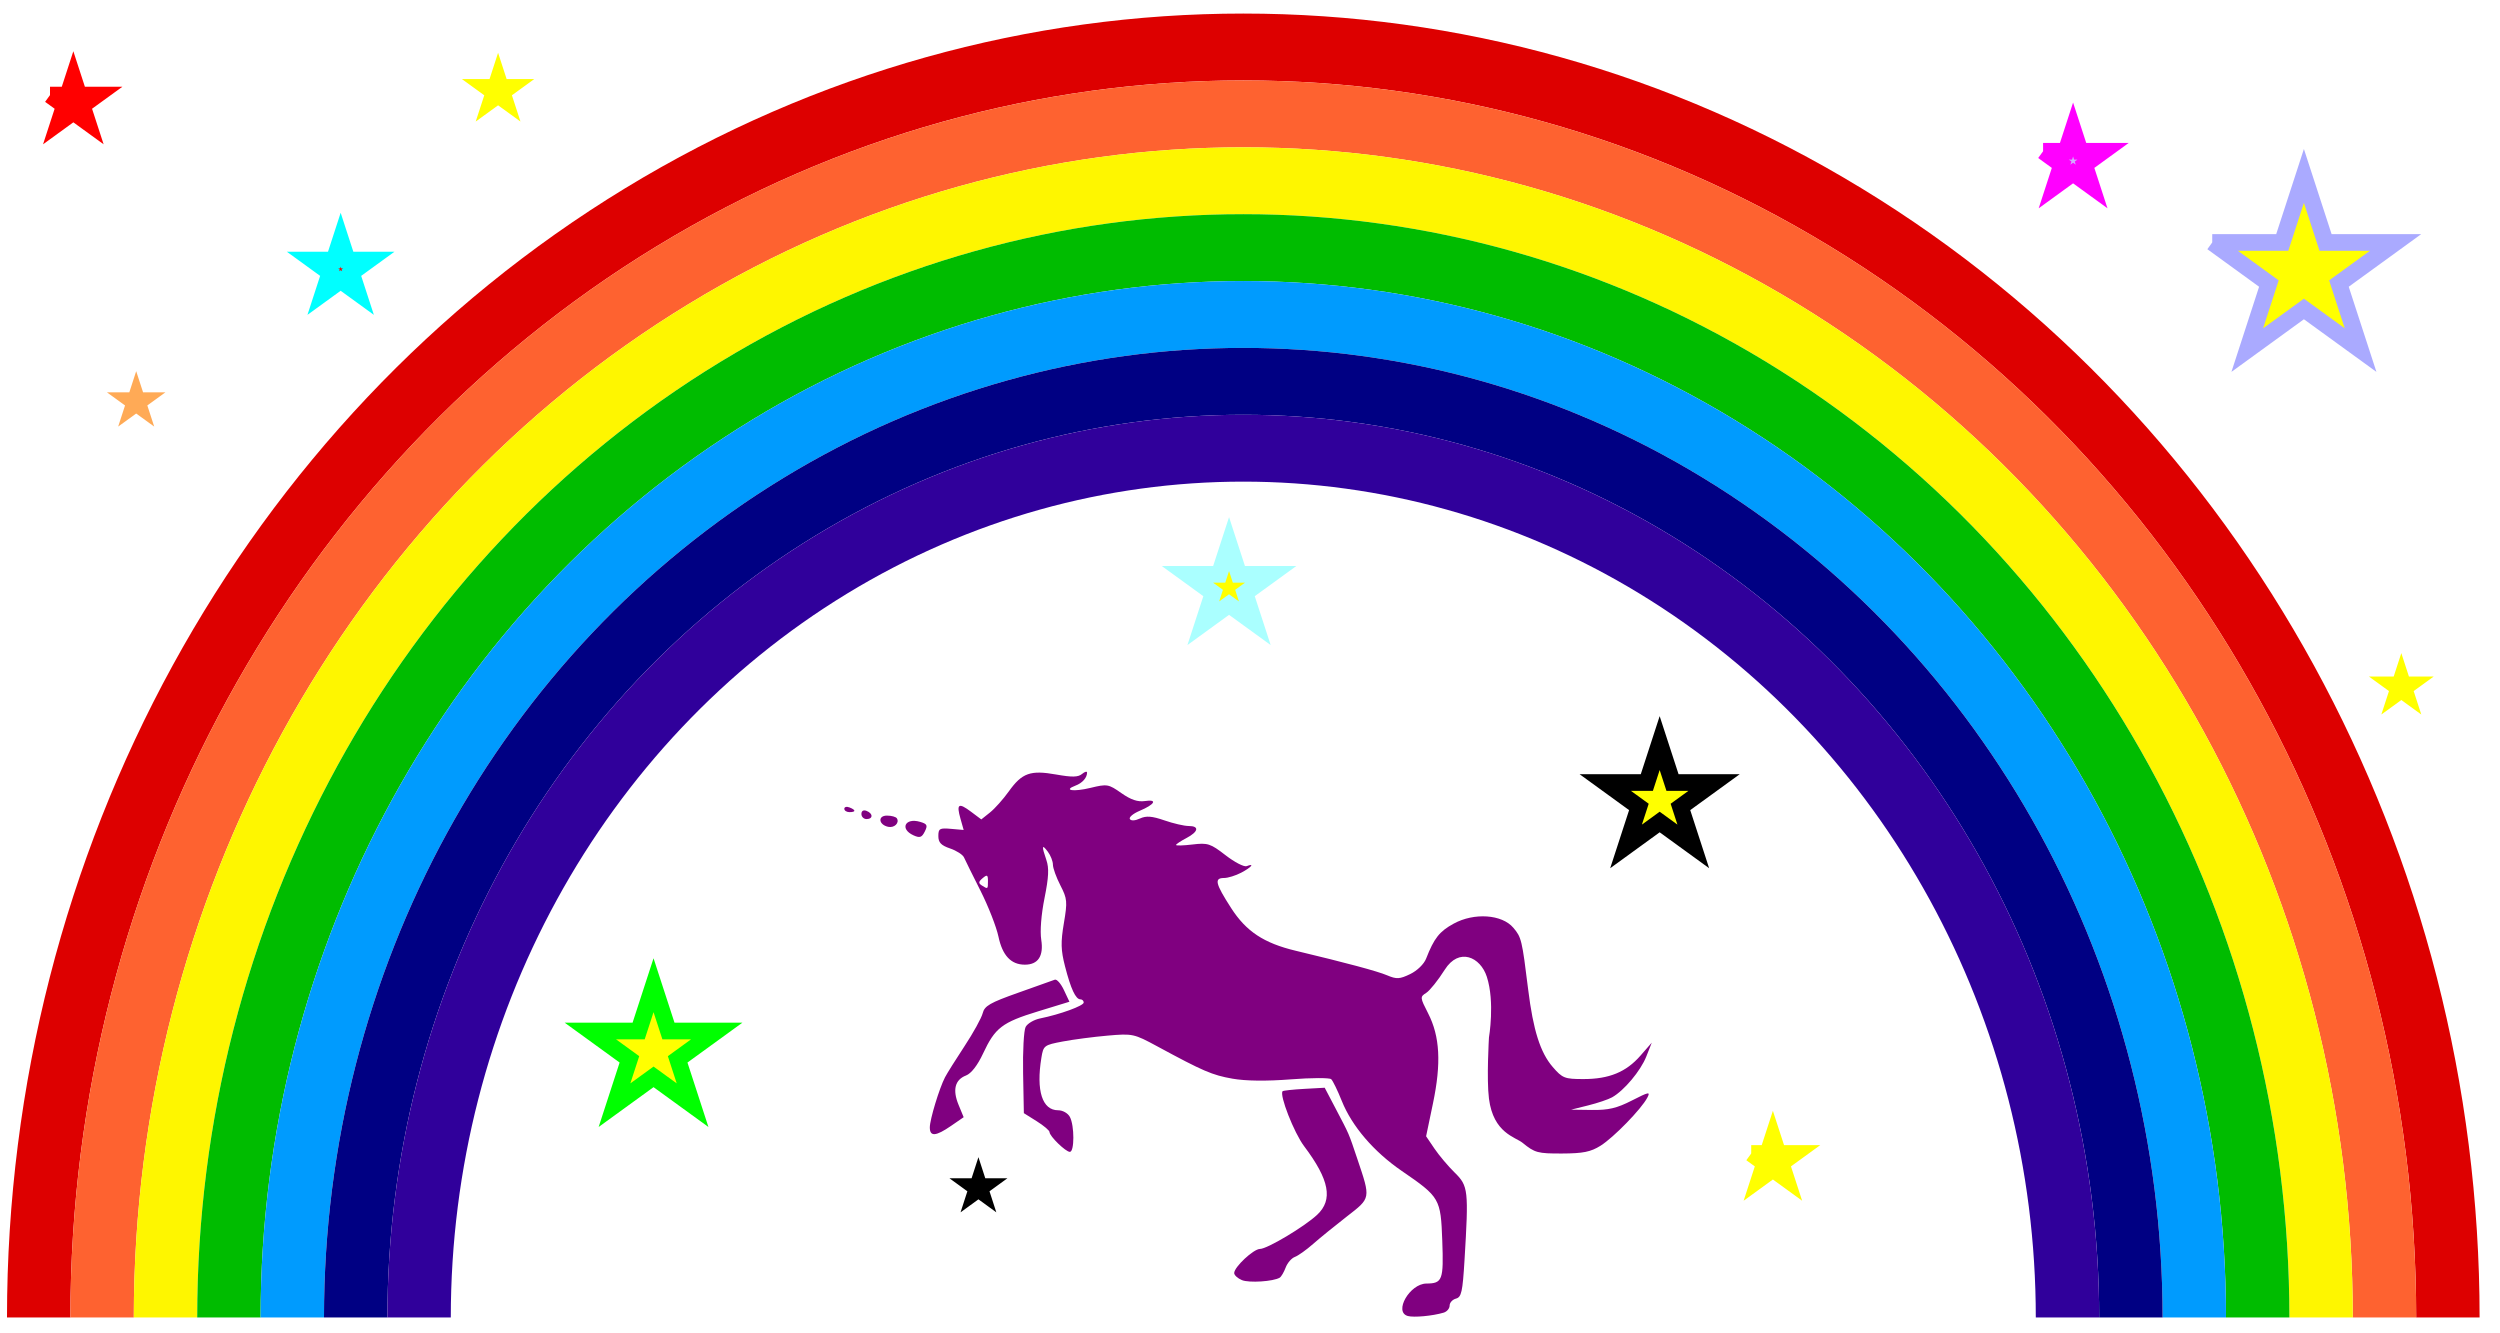 <svg width="750" height="400" xmlns="http://www.w3.org/2000/svg" xmlns:xlink="http://www.w3.org/1999/xlink">
 <!-- Created with SVG-edit - http://svg-edit.googlecode.com/ -->
 <defs>
  <svg width="236.107" height="157.181" id="svg_1" xmlns:xlink="http://www.w3.org/1999/xlink">
   <defs>
    <linearGradient id="linearGradient4183">
     <stop offset="0" id="stop4185" stop-color="#ffc0cb"/>
     <stop id="stop4191" offset="0.115" stop-opacity="0.498" stop-color="#ffc0cb"/>
     <stop offset="0.287" id="stop4193" stop-opacity="0.247" stop-color="#ffc0cb"/>
     <stop offset="1" id="stop4187" stop-opacity="0" stop-color="#ffc0cb"/>
    </linearGradient>
    <linearGradient xlink:href="#linearGradient4183" id="linearGradient4189" x1="52.086" y1="43.065" x2="237.036" y2="108.05" gradientUnits="userSpaceOnUse"/>
   </defs>
   <g id="layer2" display="inline">
    <path d="m164.75,156.989c-4.168,-1.161 0.59,-9.324 5.454,-9.356c4.69,-0.031 5.059,-1.01 4.64,-12.311c-0.453,-12.234 -0.675,-12.612 -11.885,-20.201c-8.154,-5.521 -14.533,-12.874 -17.499,-20.171c-1.22,-3.003 -2.611,-5.822 -3.09,-6.263c-0.478,-0.442 -5.82,-0.421 -11.87,0.047c-7.088,0.547 -13.135,0.476 -17,-0.2c-5.951,-1.041 -8.496,-2.12 -22,-9.331c-6.812,-3.637 -7.202,-3.72 -14.5,-3.091c-4.125,0.355 -10.037,1.12 -13.137,1.699c-5.45,1.018 -5.657,1.174 -6.239,4.695c-1.573,9.508 0.249,15.142 4.897,15.142c1.357,0 2.86,0.844 3.443,1.934c1.348,2.52 1.341,10.066 -0.01,10.066c-1.228,0 -5.955,-4.539 -5.955,-5.718c0,-0.446 -1.688,-1.854 -3.75,-3.129l-3.75,-2.32l-0.222,-11.534c-0.122,-6.344 0.211,-12.345 0.742,-13.335c0.53,-0.991 2.43,-2.095 4.222,-2.453c5.87,-1.174 12.758,-3.653 12.758,-4.591c0,-0.506 -0.434,-0.92 -0.965,-0.92c-1.383,0 -2.801,-3.002 -4.503,-9.537c-1.218,-4.675 -1.277,-6.912 -0.331,-12.434c1.068,-6.228 0.991,-7.046 -1.024,-10.912c-1.198,-2.298 -2.178,-4.979 -2.178,-5.957c0,-0.978 -0.661,-2.651 -1.468,-3.719c-1.771,-2.341 -1.885,-1.752 -0.454,2.352c0.823,2.362 0.697,4.957 -0.536,11.001c-0.969,4.751 -1.351,9.546 -0.958,12.009c0.752,4.7 -0.91,7.197 -4.791,7.197c-4.045,0 -6.548,-2.626 -7.722,-8.102c-0.602,-2.808 -2.97,-8.771 -5.263,-13.252c-2.292,-4.481 -4.455,-8.792 -4.805,-9.58c-0.35,-0.788 -2.182,-1.954 -4.07,-2.589c-2.642,-0.889 -3.433,-1.712 -3.433,-3.567c0,-2.172 0.367,-2.379 3.701,-2.088l3.701,0.323l-0.934,-3.256c-1.228,-4.282 -0.573,-4.712 3.072,-2.017l3.016,2.23l2.546,-2.003c1.4,-1.102 3.878,-3.841 5.505,-6.088c3.86,-5.328 6.315,-6.188 13.863,-4.859c4.64,0.817 6.409,0.779 7.545,-0.165c0.817,-0.678 1.478,-0.839 1.469,-0.359c-0.026,1.478 -1.395,2.985 -3.378,3.719c-3.74,1.384 -0.61,1.854 4.378,0.657c4.877,-1.17 5.259,-1.106 9.027,1.505c2.79,1.934 4.799,2.6 6.908,2.29c3.755,-0.551 2.914,0.955 -1.583,2.834c-1.88,0.785 -3.159,1.848 -2.842,2.36c0.348,0.563 1.518,0.503 2.957,-0.153c1.824,-0.831 3.494,-0.705 7.142,0.538c2.619,0.892 5.807,1.623 7.084,1.623c3.221,0 2.901,1.649 -0.678,3.5c-1.65,0.853 -3,1.744 -3,1.979c0,0.235 2.175,0.17 4.834,-0.145c4.443,-0.526 5.224,-0.275 9.644,3.099c2.646,2.019 5.42,3.437 6.166,3.151c2.491,-0.956 1.393,0.346 -1.595,1.891c-1.622,0.839 -3.872,1.526 -5,1.526c-2.942,0 -2.573,1.557 2.053,8.657c4.403,6.758 9.574,10.133 18.898,12.333c14.857,3.505 23.892,5.899 26.71,7.077c2.789,1.166 3.677,1.119 6.768,-0.355c2.032,-0.969 4.025,-2.879 4.648,-4.454c2.329,-5.891 3.886,-7.84 8.053,-10.087c6.004,-3.237 14.119,-2.688 17.445,1.18c2.369,2.754 2.534,3.43 4.337,17.796c1.477,11.773 3.551,18.229 7.185,22.368c2.849,3.245 3.47,3.486 8.989,3.486c7.503,0 12.475,-2.017 16.668,-6.762l3.303,-3.738l-1.604,4c-1.658,4.135 -6.505,9.838 -10.002,11.768c-1.1,0.607 -4.25,1.657 -7,2.333l-5,1.229l6.109,0.085c4.821,0.067 7.284,-0.508 11.685,-2.727c5.007,-2.526 5.466,-2.609 4.505,-0.812c-1.771,3.309 -9.843,11.488 -13.675,13.856c-2.876,1.778 -5.112,2.223 -11.262,2.243c-7.104,0.023 -7.959,-0.205 -11.518,-3.072c-2.115,-1.704 -8.55,-2.781 -9.844,-12.753c-0.73,-5.621 0,-17.646 0,-17.646c0,0 1.779,-10.19 -0.624,-17.515c-1.873,-5.708 -8.127,-8.564 -12.316,-2.015c-1.925,3.01 -4.356,6.007 -5.4,6.659c-1.844,1.151 -1.827,1.325 0.555,5.917c3.452,6.653 3.873,14.355 1.418,25.951l-2.011,9.5l2.439,3.554c1.341,1.955 4.014,5.081 5.939,6.946c3.957,3.836 4.091,5.02 2.852,25.266c-0.559,9.145 -0.898,10.643 -2.5,11.062c-1.019,0.267 -1.852,1.172 -1.852,2.011c0,0.84 -0.788,1.758 -1.75,2.04c-3.232,0.95 -8.735,1.454 -10.5,0.962l0,0l0,0zm-122.75,-125.463c0,-1.802 -0.234,-1.929 -1.547,-0.838c-1.236,1.026 -1.286,1.45 -0.25,2.107c1.784,1.132 1.797,1.123 1.797,-1.269zm74.25,115.114c-1.238,-0.51 -2.25,-1.427 -2.25,-2.037c0,-1.738 5.657,-6.955 7.542,-6.955c2.1,0 12.989,-6.413 16.708,-9.84c4.711,-4.342 3.606,-10.09 -3.807,-19.802c-2.955,-3.871 -7.299,-14.835 -6.281,-15.853c0.19,-0.191 3.037,-0.495 6.325,-0.676l5.978,-0.329l3.191,6c4.094,7.698 3.759,6.93 6.339,14.5c3.95,11.589 4.018,11.224 -3.095,16.672c-3.467,2.655 -7.9,6.216 -9.852,7.911c-1.952,1.696 -4.343,3.372 -5.313,3.725c-0.971,0.352 -2.181,1.734 -2.689,3.069c-0.508,1.336 -1.288,2.646 -1.735,2.911c-1.87,1.11 -8.979,1.562 -11.061,0.704l0,0zm-91.25,-44.054c0,-2.26 2.767,-11.257 4.443,-14.45c0.581,-1.107 3.16,-5.165 5.73,-9.018c2.57,-3.853 4.953,-8.123 5.296,-9.488c0.525,-2.089 2.158,-3.017 10.327,-5.869c5.337,-1.863 10.177,-3.564 10.754,-3.78c0.578,-0.216 1.775,1.127 2.661,2.984l1.61,3.377l-9.161,2.77c-10.533,3.184 -12.568,4.724 -16.097,12.177c-1.613,3.407 -3.455,5.748 -4.977,6.327c-3.24,1.232 -3.989,4.135 -2.183,8.459l1.493,3.572l-3.681,2.501c-4.475,3.041 -6.216,3.164 -6.216,0.439l0,0zm-4.765,-84.246c-4.095,-1.827 -2.477,-5.157 1.895,-3.899c2.112,0.607 2.31,1.004 1.4,2.802c-0.872,1.724 -1.455,1.918 -3.295,1.097zm-7.4,-2.454c-2.819,-0.596 -3.115,-3.238 -0.363,-3.238c1.325,0 2.631,0.359 2.903,0.798c0.811,1.313 -0.755,2.818 -2.54,2.44l0,0zm-7.835,-3.707c0,-0.895 0.586,-1.244 1.5,-0.893c1.941,0.745 1.941,2.362 0,2.362c-0.825,0 -1.5,-0.661 -1.5,-1.469zm-5,-1.5c0,-0.533 0.675,-0.71 1.5,-0.393c1.921,0.737 1.921,1.362 0,1.362c-0.825,0 -1.5,-0.436 -1.5,-0.969z" id="path2222" fill="purple"/>
   </g>
  </svg>
  <linearGradient id="svg_3" x1="0" y1="0" x2="1" y2="1">
   <stop offset="0" stop-color="#ff0000"/>
   <stop offset="1" stop-color="#ffff00"/>
  </linearGradient>
  <svg viewBox="0 0 40 20" width="800" height="400" id="svg_4">
   <circle id="svg_6" cx="20" cy="20" r="19" fill="none" stroke="#dd0000"/>
   <circle id="svg_7" cx="20" cy="20" r="18" fill="none" stroke="#fe6230"/>
   <circle id="svg_8" cx="20" cy="20" r="17" fill="none" stroke="#fef600"/>
   <circle id="svg_9" cx="20" cy="20" r="16" fill="none" stroke="#00bc00"/>
   <circle id="svg_10" cx="20" cy="20" r="15" fill="none" stroke="#009bfe"/>
   <circle id="svg_11" cx="20" cy="20" r="14" fill="none" stroke="#000083"/>
   <circle id="svg_12" cx="20" cy="20" r="13" fill="none" stroke="#30009b"/>
  </svg>
 </defs>
 <g>
  <title>Layer 1</title>
  <use xlink:href="#svg_1" id="svg_2" transform="matrix(1.026,0,0,1.04,16.349,12.554) " y="210.55" x="230.94" fill="url(#svg_3)"/>
  <use xlink:href="#svg_4" id="svg_5" transform="matrix(0.951,0,0,1.003,324.089,472.117) " y="-476.647" x="-348.58"/>
  <path id="svg_13" d="m93.78,78.029l6.433,0l1.988,-6.111l1.988,6.111l6.433,0l-5.205,3.777l1.988,6.111l-5.205,-3.777l-5.205,3.777l1.988,-6.111l-5.205,-3.777l0,0z" stroke-width="5" stroke="#00ffff" fill="#FF0000"/>
  <path id="svg_14" d="m356.215,172.294l9.549,0l2.951,-9.072l2.951,9.072l9.549,0l-7.725,5.607l2.951,9.071l-7.725,-5.607l-7.726,5.607l2.951,-9.071l-7.725,-5.607z" stroke-width="5" stroke="#aaffff" fill="#ffff00"/>
  <path id="svg_15" d="m481.585,234.763l12.465,0l3.85,-11.841l3.852,11.841l12.464,0l-10.083,7.318l3.851,11.841l-10.084,-7.319l-10.084,7.319l3.852,-11.841l-10.084,-7.318z" stroke-width="5" stroke="#000000" fill="#ffff00"/>
  <path id="svg_16" d="m177.115,309.308l14.474,0l4.473,-13.75l4.473,13.75l14.474,0l-11.71,8.499l4.473,13.75l-11.71,-8.499l-11.71,8.499c1.491,-4.583 2.982,-9.167 4.473,-13.75l-11.71,-8.499z" stroke-width="5" stroke="#00ff00" fill="#ffff00"/>
  <path id="svg_17" d="m525.365,346.045l4.965,0l1.535,-4.718l1.535,4.718l4.965,0l-4.016,2.915l1.534,4.718l-4.017,-2.916l-4.017,2.916l1.535,-4.718l-4.017,-2.915z" stroke-width="5" stroke="#ffff00" fill="#d4aaff"/>
  <path id="svg_18" d="m612.925,45.379l6.875,0l2.125,-6.532l2.125,6.532l6.875,0l-5.561,4.037l2.124,6.532l-5.563,-4.037l-5.562,4.037l2.125,-6.532l-5.562,-4.037z" stroke-width="5" stroke="#ff00ff" fill="#d4aaff"/>
  <path id="svg_19" d="m663.67,72.735l21.008,0l6.492,-19.958l6.492,19.958l21.008,0l-16.992,12.334l6.491,19.958l-16.999,-12.335l-16.99,12.335l6.484,-19.958l-16.993,-12.334z" stroke-width="5" stroke="#aaaaff" fill="#ffff00"/>
  <path id="svg_20" d="m39.805,120.206l0.804,0l0.248,-0.764l0.248,0.764l0.804,0l-0.651,0.472l0.248,0.764l-0.651,-0.472l-0.651,0.472l0.248,-0.764l-0.651,-0.472z" stroke-width="5" stroke="#ffaa56" fill="#FF0000"/>
  <path id="svg_21" d="m146.27,26.214l2.412,0l0.745,-2.292l0.746,2.292l2.412,0l-1.952,1.416l0.746,2.292l-1.952,-1.416l-1.952,1.416l0.746,-2.292l-1.952,-1.416z" stroke-width="5" stroke="#ffff00" fill="#FF0000"/>
  <path id="svg_22" d="m292.53,355.983l0.764,0l0.236,-0.726l0.236,0.726l0.764,0l-0.618,0.449l0.236,0.726l-0.618,-0.449l-0.618,0.449l0.236,-0.726l-0.618,-0.449z" stroke-width="5" stroke="#000000" fill="#FF0000"/>
  <path id="svg_23" d="m718.395,205.469l1.528,0l0.472,-1.452l0.472,1.452l1.528,0l-1.236,0.897l0.472,1.452l-1.236,-0.897l-1.236,0.897l0.472,-1.452l-1.236,-0.897z" stroke-width="5" stroke="#ffff00" fill="#FF0000"/>
  <path id="svg_24" d="m15,28.529l5.348,0l1.652,-5.08l1.652,5.08l5.348,0l-4.326,3.14l1.653,5.08l-4.326,-3.14l-4.326,3.14l1.653,-5.08l-4.326,-3.14z" stroke-linecap="null" stroke-linejoin="null" stroke-width="5" stroke="#ff0000" fill="#ff0000"/>
 </g>
</svg>
